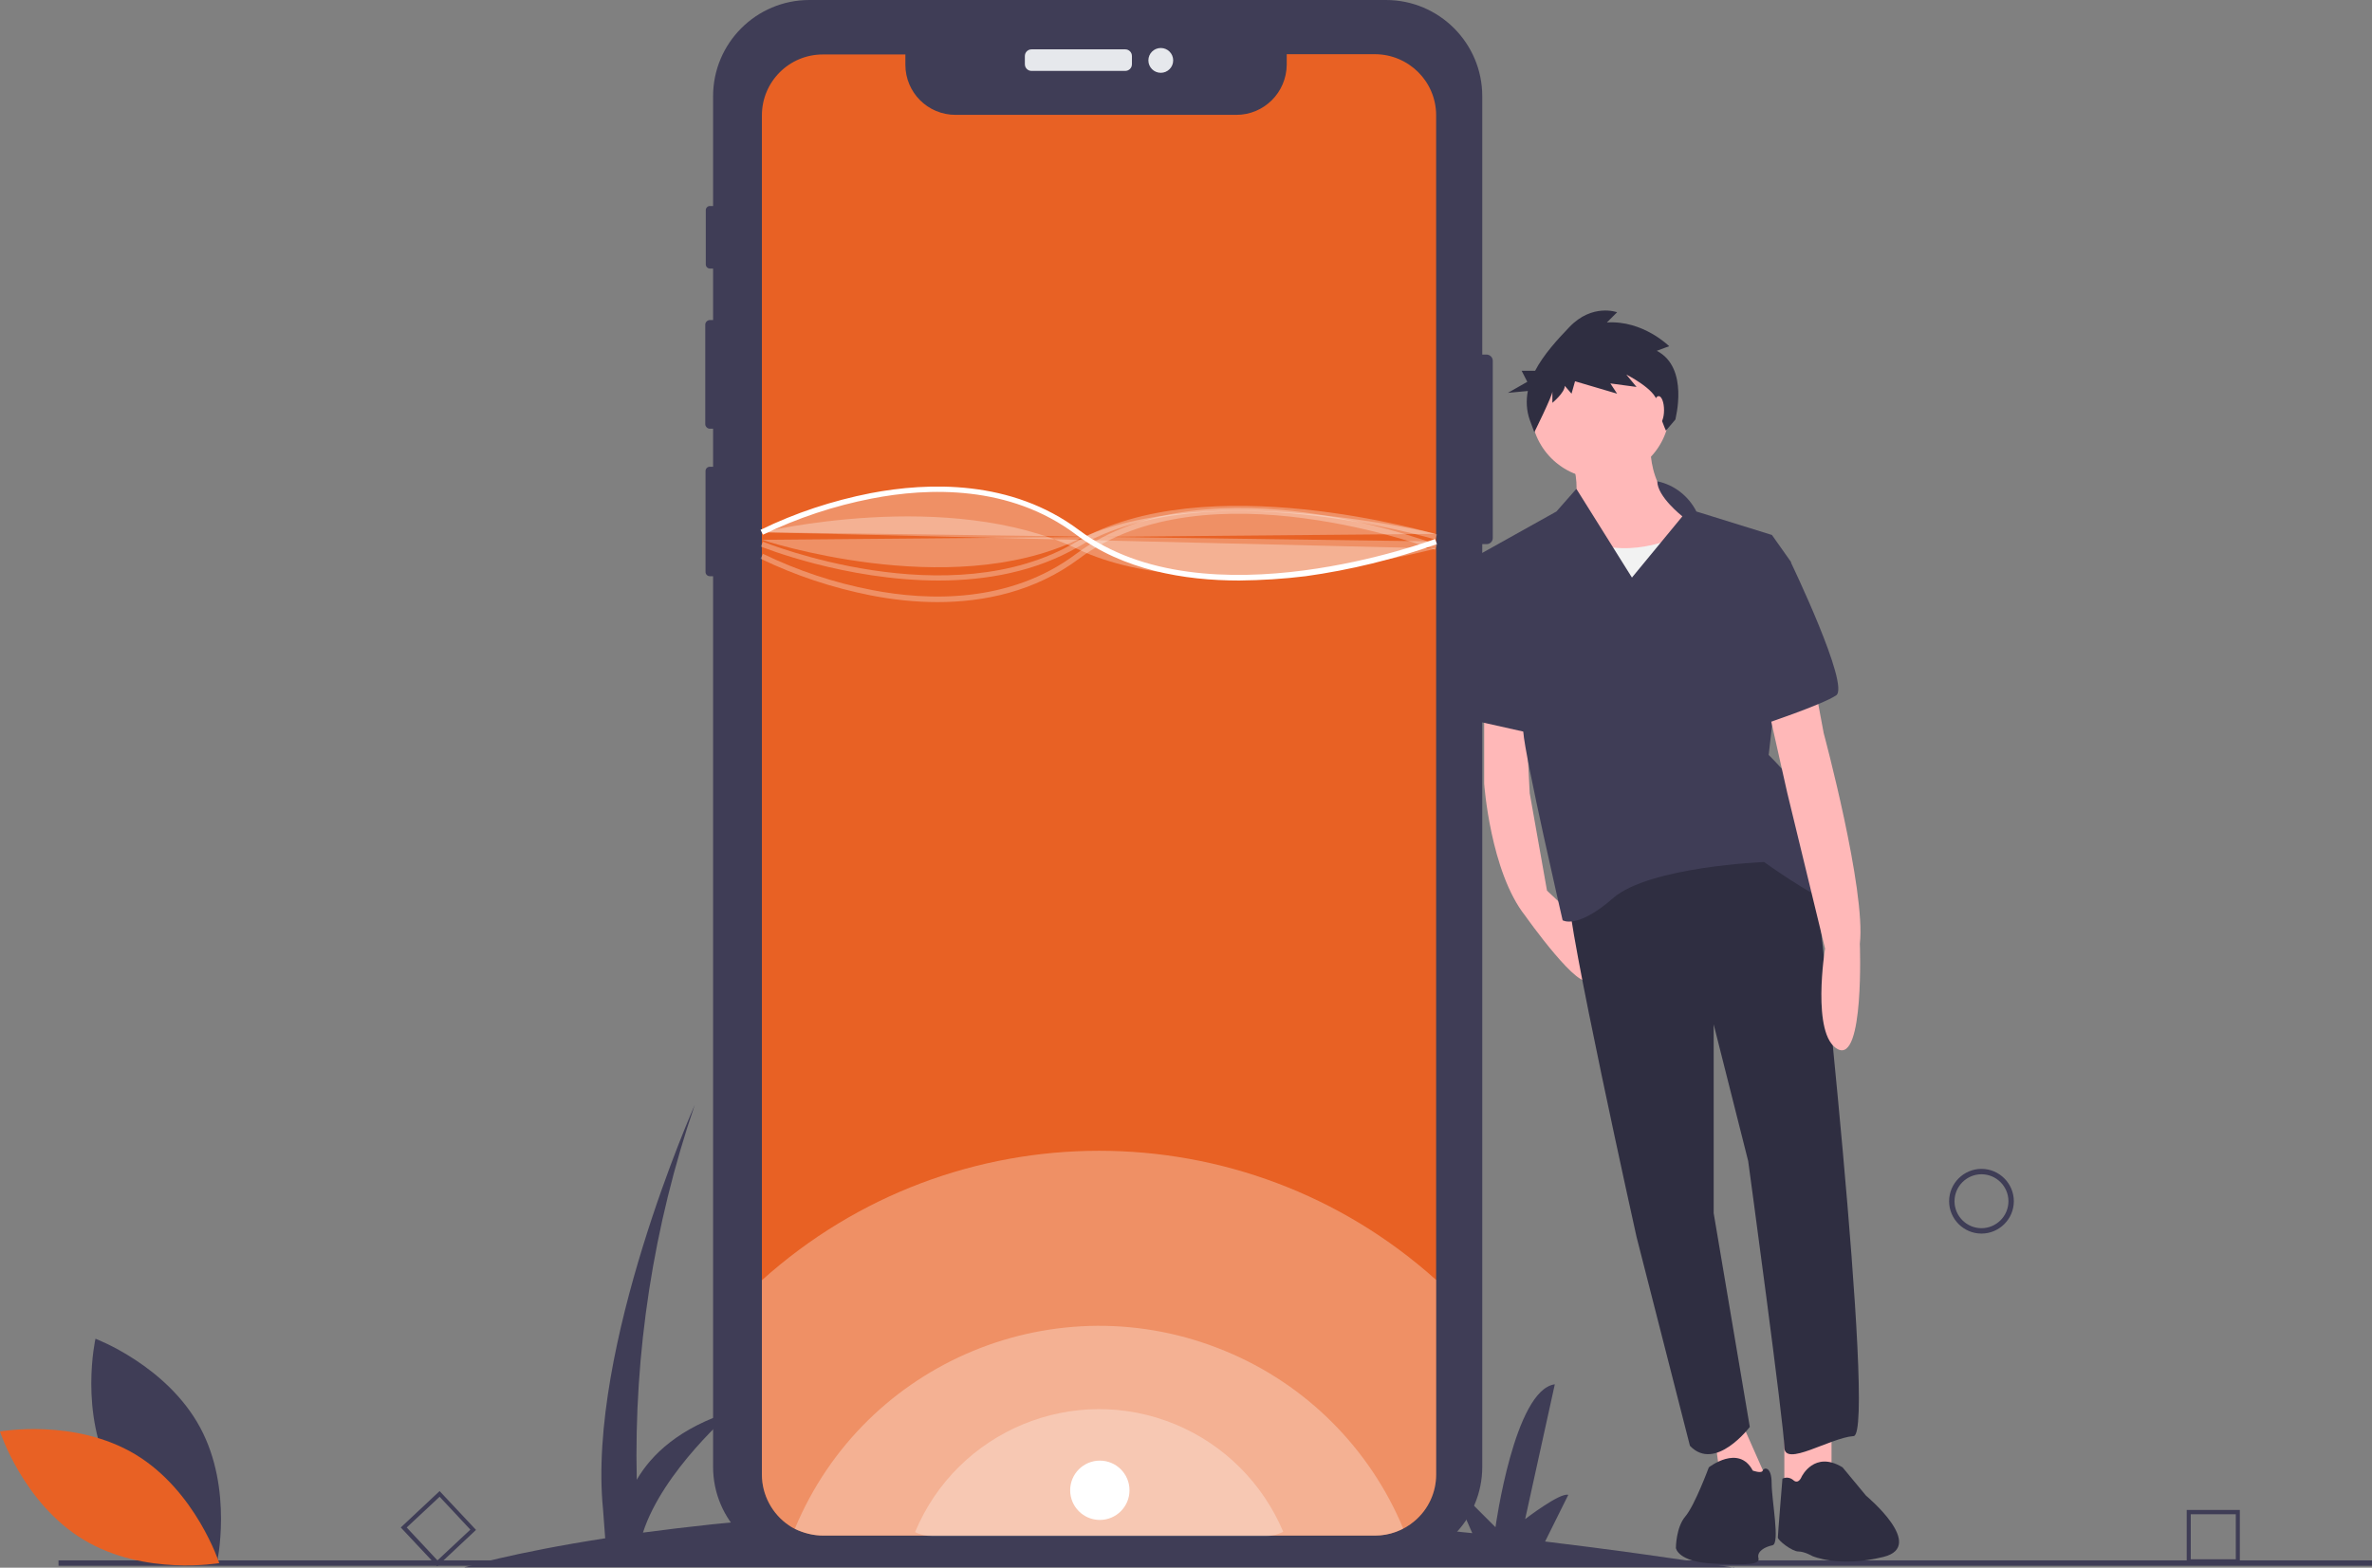 <!-- Generator:svg code  -->
        <svg version="1.1" id="Layer_1" xmlns="http://www.w3.org/2000/svg" xmlns:xlink="http://www.w3.org/1999/xlink" x="0px" y="0px"
            viewBox="0 0 879.5 581.4" style="enable-background:new 0 0 879.5 581.4;" xml:space="preserve" class="bg_img">
        <rect x="0" y="0" width="879.5" height="581.4" fill="#808080" stroke="none"/>
        <style>
        .app_leaf{fill:#E86124;}
        .app_leaf_2{fill:#3F3D56;}
        .app_circle{fill:#3F3D56;}
        .app_2-st0{fill:#3F3D56;}
        .app_2-st1{fill:#E6E8EC;}
        .app_2-st2{fill:#E86124;}
        .app_2-st3{opacity:0.3;fill:#FFFFFF;enable-background:new    ;}
        .app_2-st4{fill:#FFFFFF;}
        .app_2-st5{fill:#FFB8B8;}
        .app_2-st6{fill:#2F2E41;}
        .app_2-st7{fill:#F2F2F2;}

        .app_leaf {
            animation: appMoveleaf 0.6s ease-in-out infinite alternate;
        }
        
        @keyframes appMoveleaf {
            0% {
                transform: translateX(0px);
            }
            100% {
                transform: translateX(4px);
            }
        }

        .app_leaf_2 {
            animation: appMoveupleaf 0.8s ease-in-out infinite alternate;
        }
        
        @keyframes appMoveupleaf {
            0% {
                transform: translateY(0px);
            }
            100% {
                transform: translateY(7px);
            }
        }

        .app_circle {
            animation: appMovebox 0.8s ease-in-out infinite alternate;
        }

            @keyframes appMovebox {
                0% {
                    transform: translateY(0px);
                }
                100% {
                    transform: translateY(-16px);
                }
            }
        </style>
        <title>Mobile_application</title>
        <path class="app_2-st0" d="M643,581.4c-24.3-3.8-47.7-7-70.1-9.7l8.6-17.3c-3-1-16,9-16,9l11-50c-15,2-22,53-22,53l-17-17l8.4,19.2
            c-68.7-7.2-127.9-9.5-177.8-9l7.4-14.8c-3-1-16,9-16,9l11-50c-15,2-22,53-22,53l-17-17l8.9,20.4c-34.1,1-68.2,3.7-102,8.2
            c7.4-23,33.2-45.1,33.2-45.1c-19.8,6.2-30.1,16.2-35.5,25.5c-1.1-47.2,6.2-94.3,21.5-139c0,0-40,90-34,150l0.8,10.7
            c-34.8,5.4-52.3,10.8-52.3,10.8H643z"/>
        <path class="app_circle" d="M734.7,457.5c-6.6,0-12-5.4-12-12s5.4-12,12-12s12,5.4,12,12C746.7,452.1,741.3,457.5,734.7,457.5z
            M734.7,435.5c-5.5,0-10,4.5-10,10s4.5,10,10,10s10-4.5,10-10C744.7,440,740.2,435.5,734.7,435.5z"/>
        <path class="app_2-st0" d="M830.5,579.8h-19.7V560h19.7V579.8z M812.3,578.3H829v-16.7h-16.7V578.3z"/>
        <path class="app_2-st0" d="M162.1,580.9l-13.5-14.4l14.4-13.5l13.5,14.4L162.1,580.9z M150.8,566.5l11.4,12.2l12.2-11.4L163,555.1
            L150.8,566.5z"/>
        <rect x="21.7" y="578.7" class="app_2-st0" width="857.8" height="2"/>
        <path class="app_2-st0" d="M553.5,133.8v65.7c0,1.3-1,2.3-2.3,2.3h-1.6v342.2c0,19.7-16,35.7-35.7,35.7H300.1c-19.7,0-35.7-16-35.7-35.7
            c0,0,0,0,0,0V213.7h-1.2c-0.9,0-1.6-0.7-1.6-1.6v-37.4c0-0.9,0.7-1.6,1.6-1.6c0,0,0,0,0,0h1.2V159h-1.2c-0.9,0-1.7-0.8-1.7-1.7
            v-36.9c0-0.9,0.8-1.7,1.7-1.7h1.2V99.6h-1.2c-0.8,0-1.5-0.7-1.5-1.5c0,0,0,0,0,0V77.9c0-0.8,0.7-1.5,1.5-1.5h1.2V35.7
            c0-19.7,16-35.7,35.7-35.7h213.8c19.7,0,35.7,16,35.7,35.7v95.8h1.6C552.4,131.5,553.5,132.5,553.5,133.8z"/>
        <path class="app_2-st1" d="M382.5,18.3h34.7c1.4,0,2.5,1.1,2.5,2.5v3c0,1.4-1.1,2.5-2.5,2.5h-34.7c-1.4,0-2.5-1.1-2.5-2.5v-3
            C380,19.4,381.1,18.3,382.5,18.3z"/>
        <circle class="app_2-st1" cx="430.4" cy="22.4" r="4.6"/>
        <path class="app_2-st2" d="M532.5,42.8v504.1c0,6.6-2.9,12.9-8,17.2c-4.1,3.5-9.3,5.4-14.7,5.4H305.2c-3.6,0-7.2-0.9-10.5-2.5
            c-0.8-0.4-1.5-0.8-2.2-1.3c-6.2-4.2-10-11.3-10-18.8V42.8c0-12.5,10.1-22.6,22.6-22.6c0,0,0,0,0,0h30.6V24
            c0,10.3,8.3,18.6,18.6,18.6h104.1c10.3,0,18.6-8.3,18.7-18.6v-3.9h32.6C522.3,20.1,532.5,30.2,532.5,42.8
            C532.5,42.7,532.5,42.7,532.5,42.8z"/>
        <path class="app_2-st3" d="M532.5,474.7v72.2c0,6.6-2.9,12.9-8,17.2c-4.1,3.5-9.3,5.4-14.7,5.4H305.2c-3.6,0-7.2-0.9-10.5-2.5
            c-0.8-0.4-1.5-0.8-2.2-1.3c-6.2-4.2-10-11.3-10-18.8v-72.1C353.6,410.8,461.4,410.8,532.5,474.7z"/>
        <path class="app_2-st3" d="M520.3,566.9c-3.2,1.7-6.8,2.6-10.5,2.6H305.2c-3.6,0-7.2-0.9-10.5-2.5c25.9-62.3,97.4-91.8,159.7-65.9
            C484.2,513.4,507.9,537.1,520.3,566.9L520.3,566.9z"/>
        <path class="app_2-st3" d="M475.8,568.1c-2,1-4.1,1.6-6.3,1.6H345.6c-2.2,0-4.4-0.5-6.3-1.5c15.7-37.7,58.9-55.6,96.6-39.9
            C453.9,535.8,468.2,550.1,475.8,568.1z"/>
        <path class="app_2-st4" d="M459.5,215.3c-20.5,0-43.1-3.9-60.6-17.1c-24.5-18.4-54.7-17.4-75.7-13.3c-13.9,2.7-27.5,7.2-40.3,13.4
            l-0.9-1.8c12.9-6.3,26.6-10.8,40.8-13.6c21.4-4.1,52.2-5.1,77.3,13.7c47,35.2,131.2,3.6,132,3.3l0.7,1.9
            c-15.8,5.6-32.1,9.6-48.7,11.9C476,214.7,467.8,215.2,459.5,215.3z"/>
        <path class="app_2-st3" d="M282.5,197.4c0,0,69-16.7,117,6.2s133-0.2,133-0.2"/>
        <path class="app_2-st3" d="M347.6,223.3c-8.3,0-16.6-0.9-24.8-2.5c-14.1-2.8-27.8-7.3-40.8-13.6l0.9-1.8c12.8,6.2,26.3,10.7,40.3,13.4
            c21,4.1,51.2,5,75.7-13.3c25.1-18.8,60.2-18.7,85.2-15.4c16.6,2.3,32.9,6.2,48.7,11.9l-0.7,1.9c-0.8-0.3-85-32-132,3.3
            C383.6,219.5,364.7,223.3,347.6,223.3z"/>
        <path class="app_2-st3" d="M348,215.3c-34.6,0-65.4-12.4-65.9-12.6l0.8-1.8c0.7,0.3,69.1,27.9,116.1,0.1c47.8-28.3,132.9-3,133.8-2.8
            l-0.6,1.9c-0.8-0.3-85.1-25.3-132.2,2.6C383.9,212.1,365.5,215.3,348,215.3z"/>
        <path class="app_2-st3" d="M282.5,200.2c0,0,69,22.9,117,0s133-2.2,133-2.2"/>
        <path class="app_2-st5" d="M550.3,261.4v29.2c0,0,2.3,32.7,15.2,49c0,0,21,29.7,23.9,23.3l-3.6-21.1l-12.2-11.5l-6.4-36.1l-1.7-32.7H550.3
            z"/>
        <polygon class="app_2-st5" points="679.1,524.9 679.1,546.5 661.6,552.9 661.6,527.9 "/>
        <polygon class="app_2-st5" points="643.6,522.6 655.2,548.8 638.9,555.8 635.4,530.2 "/>
        <path class="app_2-st6" d="M672.7,321.5c0,0,23.3,210.5,14.6,211.1s-25.7,11.7-25.7,4.1s-13.4-106.1-13.4-106.1l-12.8-50.7v70l13.4,79.3
            c0,0-12.8,16.9-22.2,7l-19.8-77.5c0,0-26.2-117.8-25.1-127.1C581.8,331.4,641.8,280.1,672.7,321.5z"/>
        <path class="app_2-st6" d="M668,547.7c0,0,4.7-9.9,15.2-3.5l8.7,10.5c0,0,22.5,18.7,6.5,22.7c-16.5,4.1-26.4-0.3-26.4-0.3
            s-2.9-1.7-5.2-1.7s-7.6-4.1-7.6-5.2s1.7-21.8,1.7-21.8c1.4-0.7,3-0.4,4.1,0.6C666.9,550.6,668,547.7,668,547.7z"/>
        <path class="app_2-st6" d="M633.6,544.2c0,0,11.1-8.7,16.3,1.2c0,0,3.3,1.2,3.7,0s3.3-1.7,3.3,4.7s3.2,22.4,0.3,23s-5.8,2.3-5.2,4.7
            s-3.2,2.7-16.6,2.1s-14-5.8-14-5.8s0-7.6,3.5-11.7S633.6,544.2,633.6,544.2z"/>
        <path class="app_2-st5" d="M612.1,162.3c0,0-2.9,21.6,15.7,29.2s-41.4,32.7-47.2,18.1s1.2-19.2,1.2-19.2s5.8-5.8,0.6-21.6L612.1,162.3z"/>
        <circle class="app_2-st5" cx="593.4" cy="151.8" r="25.7"/>
        <path class="app_2-st7" d="M623.2,198.4c0,0-17.5,9.3-34.4,2.3s-16.3,23.3-16.3,23.3l8.7,22.7l60.6-5.8l-4.1-35L623.2,198.4z"/>
        <path class="app_2-st0" d="M614.5,178.5c6.3,1.3,11.6,5.5,14.5,11.2l28,8.7l7,9.9l-8.2,71.7c0,0,15.2,14.6,15.2,22.7s18.7,36.1,9.3,32.7
            c-9.3-3.5-26.2-15.7-26.2-15.7s-42.6,1.7-56,13.4c-13.4,11.7-18.7,8.2-18.7,8.2s-14-60.6-14.6-70S547.9,206,547.9,206l29.2-16.3
            l7.4-8.4l20.6,32.9l18.7-22.7C623.7,191.4,614.5,184.2,614.5,178.5z"/>
        <path class="app_2-st5" d="M672.7,253.2l3.5,18.7c0,0,15.7,58.3,13.4,78.1c0,0,1.7,44.3-8.2,39.1s-4.7-37.3-4.7-37.3l-14-57.7l-7.6-33.8
            L672.7,253.2z"/>
        <path class="app_2-st0" d="M658.1,204.8l5.8,3.5c0,0,22.2,46.1,16.9,49.6c-5.2,3.5-28,11.1-28,11.1L658.1,204.8z"/>
        <polygon class="app_2-st0" points="561.9,206 548.2,205.7 545,211.3 549.1,267.8 570.1,272.5 "/>
        <path class="app_2-st6" d="M614.3,130.1l4.6-1.7c0,0-9.7-9.7-23.1-8.8l3.8-3.8c0,0-9.2-3.4-17.7,5.5c-4.4,4.6-9.5,10.1-12.7,16.2h-5
            l2.1,4.1l-7.2,4.1l7.4-0.7c-0.7,3.6-0.5,7.3,0.7,10.7l1.7,4.6c0,0,6.7-13.5,6.7-15.1v4.2c0,0,4.6-3.8,4.6-6.3l2.5,2.9l1.3-4.6
            l15.6,4.6l-2.5-3.8l9.7,1.3l-3.8-4.6c0,0,10.9,5.5,11.4,10.1s3.3,10.7,3.3,10.7l3.5-4.1C621.1,155.6,626.5,136.4,614.3,130.1z"/>
        <ellipse class="app_2-st5" cx="615" cy="152.1" rx="2" ry="5.2"/>
        <path class="app_leaf_2" d="M41.6,547c12.4,23,38.8,32.9,38.8,32.9s6.2-27.5-6.2-50.5s-38.8-32.9-38.8-32.9S29.2,524,41.6,547z"/>
        <path class="app_leaf" d="M50.2,539.4c22.4,13.5,31.1,40.3,31.1,40.3s-27.7,4.9-50.2-8.6S0,530.9,0,530.9S27.7,525.9,50.2,539.4z"/>
        <path class="app_2-st3" d="M282.5,197.4c0,0,69-36,117,0s133,3.4,133,3.4"/>
        <circle class="app_2-st4" cx="407.8" cy="552.7" r="11"/>
        </svg>